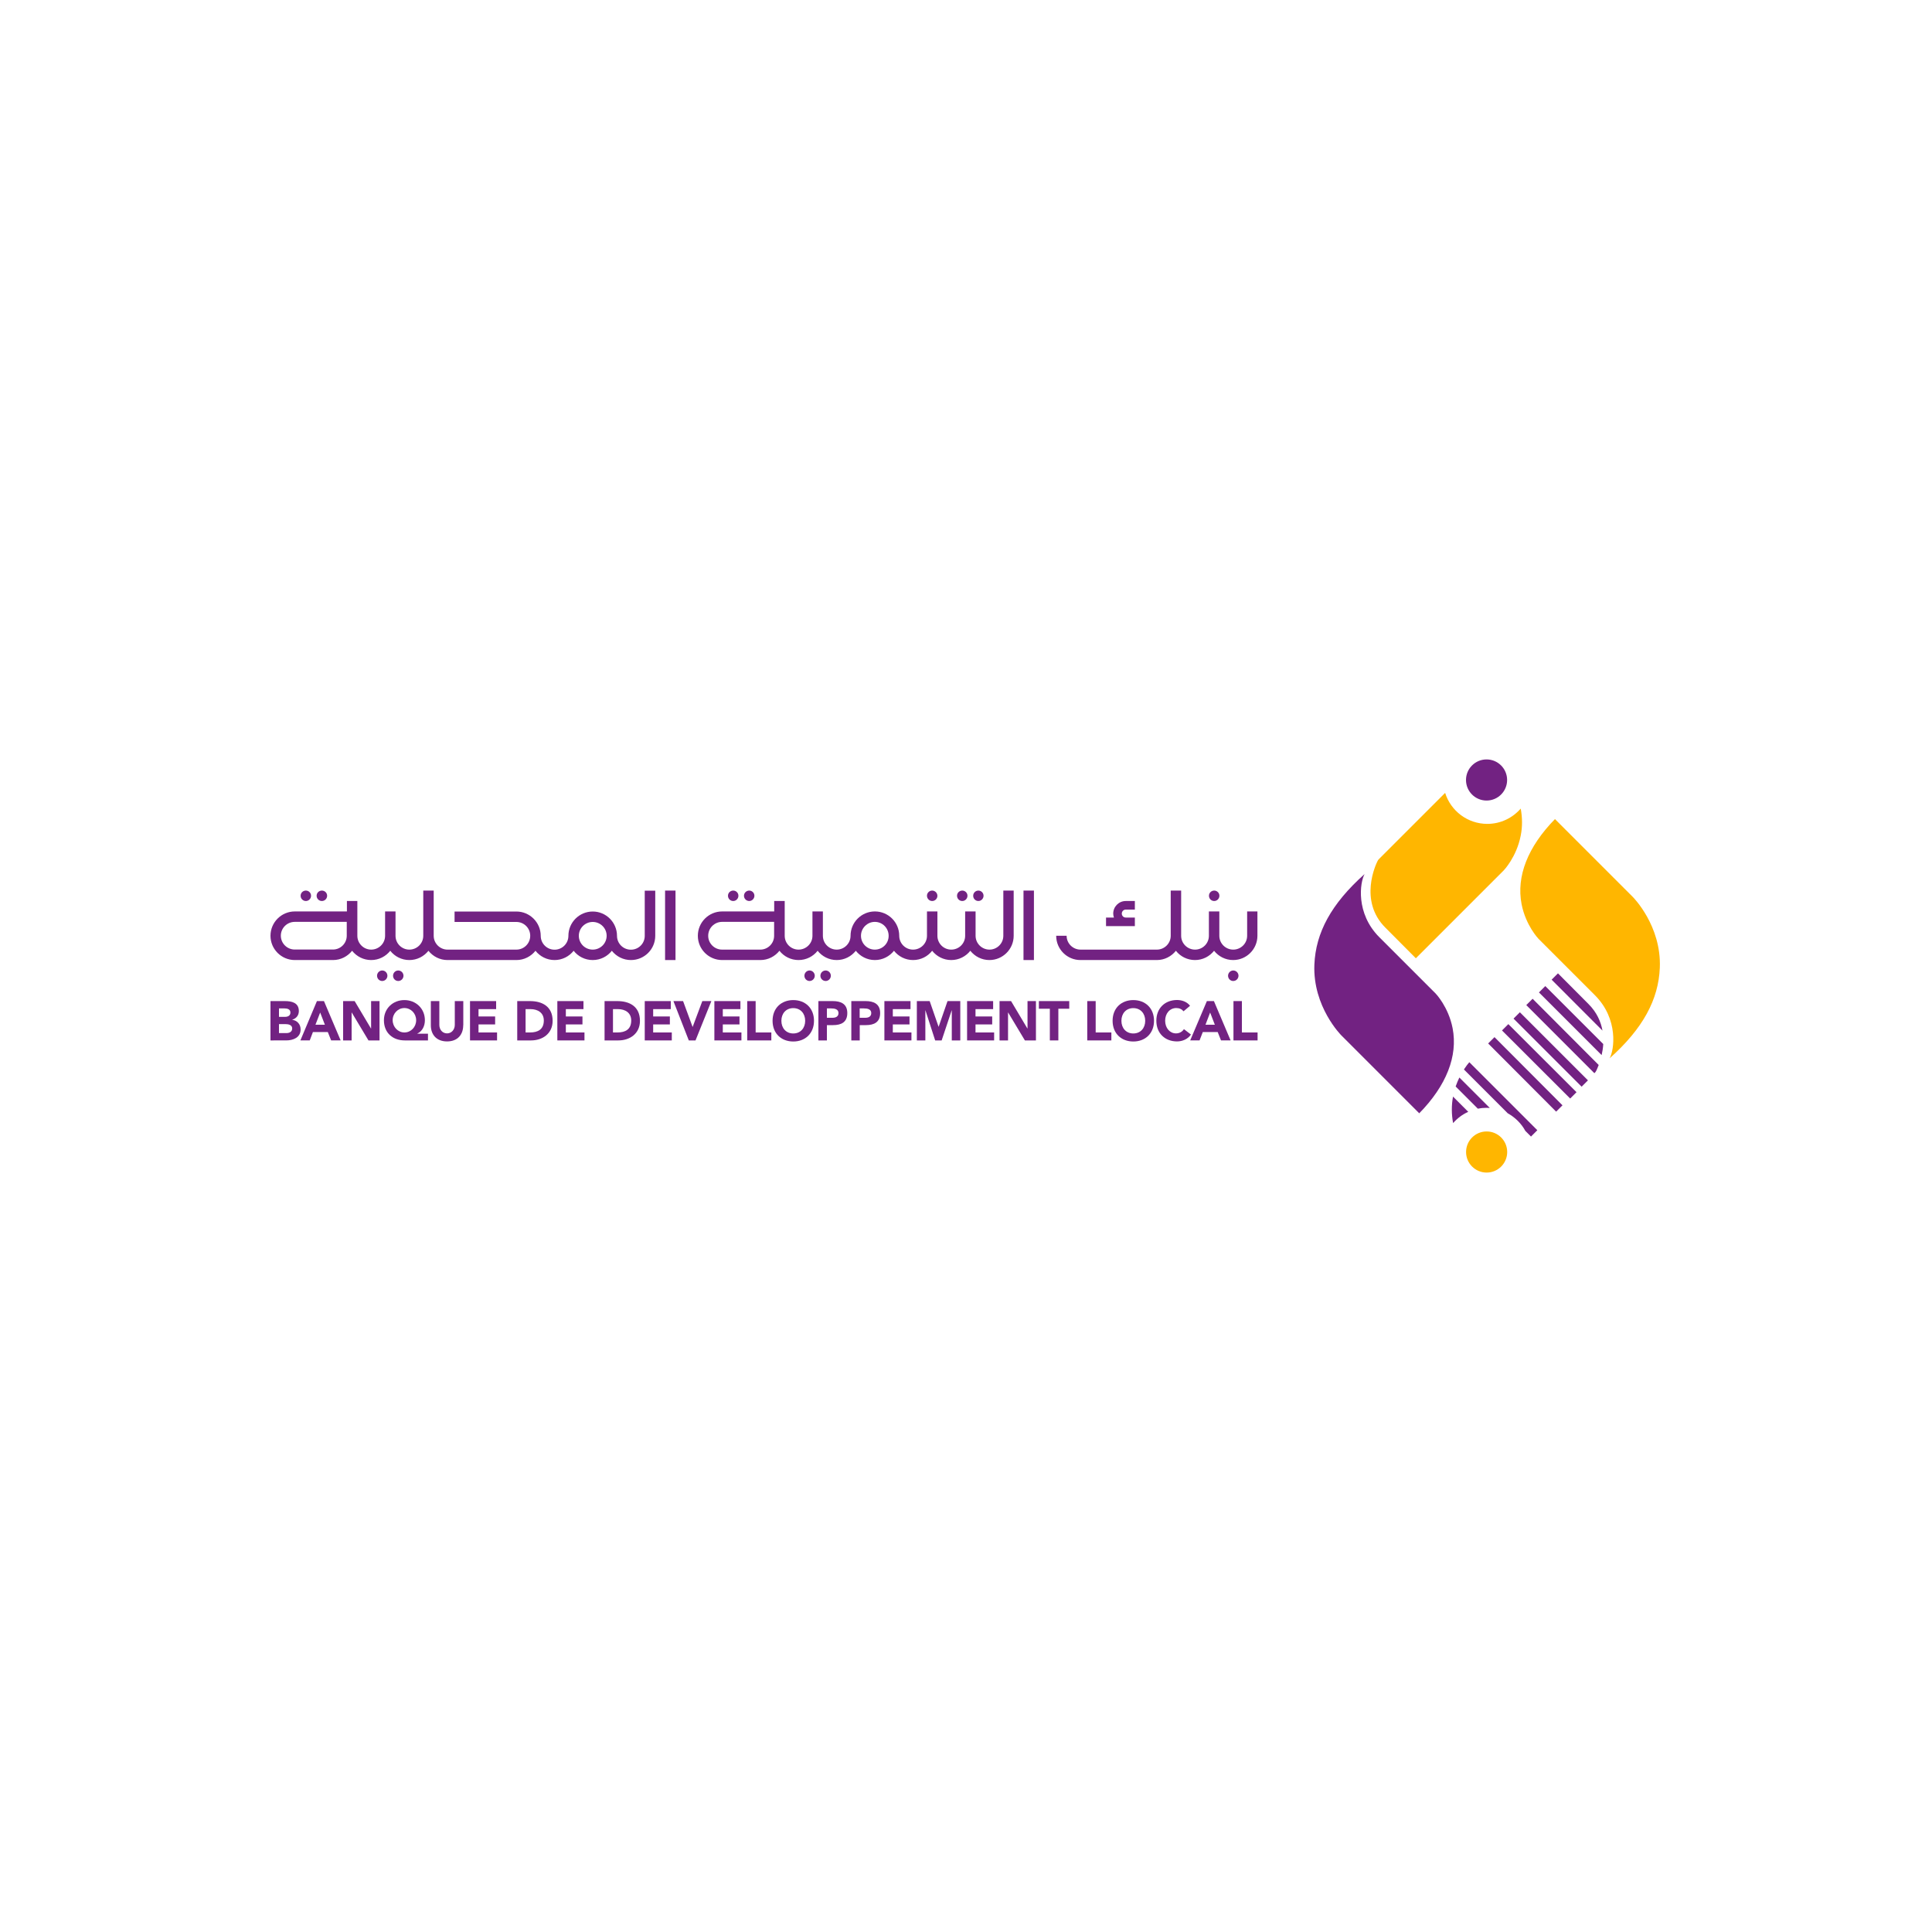 <?xml version="1.0" encoding="utf-8"?>
<!-- Generator: Adobe Illustrator 25.2.0, SVG Export Plug-In . SVG Version: 6.00 Build 0)  -->
<svg version="1.1" id="Layer_1" xmlns="http://www.w3.org/2000/svg" xmlns:xlink="http://www.w3.org/1999/xlink" x="0px" y="0px"
	 viewBox="0 0 250 250" style="enable-background:new 0 0 250 250;" xml:space="preserve">
<style type="text/css">
	.st0{display:none;}
	.st1{display:inline;}
	.st2{clip-path:url(#SVGID_2_);fill:#722282;}
	.st3{clip-path:url(#SVGID_2_);fill:#FFB600;}
</style>
<g class="st0">
	<g class="st1">
		<path d="M39.18,150.23h0.95c1.91,0,2.93-0.73,2.93-3.01c0-1.69-1.1-2.79-2.79-2.79c-0.59,0-0.81,0.07-1.1,0.07V150.23z
			 M36.76,145.76c0-1.39-0.73-1.47-1.39-1.47h-0.29v-0.59c0.59,0,1.83,0.07,2.93,0.07c1.17,0,2.05-0.07,3.08-0.07
			c2.42,0,4.55,0.66,4.55,3.37c0,1.76-1.17,2.79-2.64,3.37l3.3,4.91c0.51,0.81,0.95,1.03,1.83,1.17v0.59
			c-0.66,0-1.25-0.07-1.91-0.07c-0.59,0-1.17,0.07-1.83,0.07c-1.47-1.91-2.71-4.03-3.96-6.23h-1.25V155c0,1.47,0.66,1.54,1.54,1.54
			h0.37v0.59c-1.1,0-2.2-0.07-3.3-0.07c-0.95,0-1.83,0.07-2.79,0.07v-0.59h0.37c0.73,0,1.39-0.29,1.39-1.03V145.76z"/>
		<path d="M52.23,156.54h0.29c0.66,0,1.39-0.07,1.39-1.1v-10.04c0-1.03-0.73-1.1-1.39-1.1h-0.29v-0.59c1.17,0,3.15,0.07,4.77,0.07
			c1.61,0,3.59-0.07,4.91-0.07c-0.07,0.81,0,2.05,0.07,2.93l-0.59,0.22c-0.07-1.25-0.29-2.27-2.35-2.27h-2.64v4.99h2.27
			c1.17,0,1.39-0.66,1.54-1.69h0.51c-0.07,0.73-0.07,1.47-0.07,2.27c0,0.73,0,1.47,0.07,2.2l-0.59,0.15
			c-0.15-1.17-0.15-1.91-1.47-1.91h-2.27v4.47c0,1.25,1.1,1.25,2.35,1.25c2.27,0,3.3-0.15,3.89-2.35l0.51,0.15
			c-0.22,1.03-0.51,2.05-0.66,3.08c-1.25,0-3.45-0.07-5.13-0.07s-4.03,0.07-5.06,0.07v-0.66H52.23z"/>
		<path d="M74.67,146.56c-0.15-1.25-0.95-2.42-2.27-2.42c-1.54,0-2.35,0.88-2.35,2.42c0,3.15,5.72,2.2,5.72,6.82
			c0,2.64-2.2,4.03-4.62,4.03c-1.1,0-2.13-0.37-3.08-0.88c-0.07-0.95-0.22-1.91-0.29-2.93l0.51-0.15c0.22,1.61,1.17,3.08,3.01,3.08
			c1.32,0,2.35-0.81,2.35-2.2c0-3.37-5.65-2.35-5.65-6.97c0-2.49,1.76-3.96,4.25-3.96c0.51,0,2.2,0.22,2.79,0.29
			c0,0.88,0.07,1.83,0.22,2.71L74.67,146.56z"/>
		<path d="M80.82,156.54h0.29c0.66,0,1.39-0.07,1.39-1.1v-10.04c0-1.03-0.73-1.1-1.39-1.1h-0.29v-0.59c1.17,0,3.15,0.07,4.77,0.07
			c1.61,0,3.59-0.07,4.91-0.07c-0.07,0.81,0,2.05,0.07,2.93l-0.59,0.15c-0.07-1.25-0.29-2.27-2.35-2.27h-2.71v4.99h2.27
			c1.17,0,1.39-0.66,1.54-1.69h0.59c-0.07,0.73-0.07,1.47-0.07,2.27c0,0.73,0,1.47,0.07,2.2l-0.59,0.15
			c-0.15-1.17-0.15-1.91-1.47-1.91h-2.35V155c0,1.25,1.1,1.25,2.35,1.25c2.27,0,3.3-0.15,3.89-2.35l0.51,0.15
			c-0.22,1.03-0.51,2.05-0.66,3.08c-1.25,0-3.45-0.07-5.13-0.07s-4.03,0.07-5.06,0.07L80.82,156.54z"/>
		<path d="M100.55,150.23h0.95c1.91,0,2.93-0.73,2.93-3.01c0-1.69-1.1-2.79-2.79-2.79c-0.59,0-0.81,0.07-1.1,0.07V150.23z
			 M98.13,145.76c0-1.39-0.73-1.47-1.39-1.47h-0.37v-0.59c0.59,0,1.83,0.07,2.93,0.07c1.17,0,2.05-0.07,3.08-0.07
			c2.42,0,4.55,0.66,4.55,3.37c0,1.76-1.17,2.79-2.64,3.37l3.3,4.91c0.51,0.81,0.95,1.03,1.83,1.17v0.59
			c-0.66,0-1.25-0.07-1.91-0.07c-0.59,0-1.17,0.07-1.83,0.07c-1.47-1.91-2.71-4.03-3.96-6.23h-1.25V155c0,1.47,0.66,1.54,1.54,1.54
			h0.37v0.59c-1.1,0-2.2-0.07-3.3-0.07c-0.95,0-1.83,0.07-2.79,0.07v-0.59h0.37c0.73,0,1.39-0.29,1.39-1.03v-9.75H98.13z"/>
		<path d="M117.34,144.37h-0.44c-0.73,0-1.03,0.29-1.03,0.51c0,0.07,0.07,0.37,0.15,0.59l3.3,8.51l0,0l3.08-7.99
			c0.22-0.59,0.22-0.95,0.22-1.1c0-0.59-0.59-0.66-1.25-0.66h-0.29v-0.59c0.66,0,1.39,0.07,2.2,0.07c0.59,0,1.17-0.07,1.76-0.07
			v0.59h-0.22c-0.37,0-0.73,0.07-1.03,0.66c-0.15,0.29-2.93,7.33-4.18,10.48c-0.22,0.66-0.59,1.25-0.81,1.91h-0.73l-4.69-11.88
			c-0.37-0.88-0.73-1.1-1.61-1.1h-0.22v-0.59c0.95,0,1.98,0.07,2.93,0.07c0.95,0,2.27-0.07,2.86-0.07L117.34,144.37z"/>
		<path d="M128.7,156.54H129c0.66,0,1.39-0.07,1.39-1.1v-10.04c0-1.03-0.73-1.1-1.39-1.1h-0.29v-0.59c1.17,0,3.15,0.07,4.77,0.07
			s3.59-0.07,4.91-0.07c-0.07,0.81,0,2.05,0.07,2.93l-0.59,0.15c-0.07-1.25-0.29-2.27-2.35-2.27h-2.64v4.99h2.27
			c1.17,0,1.39-0.66,1.54-1.69h0.59c-0.07,0.73-0.07,1.47-0.07,2.27c0,0.73,0,1.47,0.07,2.2l-0.59,0.15
			c-0.15-1.17-0.15-1.91-1.47-1.91h-2.27V155c0,1.25,1.1,1.25,2.35,1.25c2.27,0,3.3-0.15,3.89-2.35l0.51,0.15
			c-0.22,1.03-0.51,2.05-0.66,3.08c-1.25,0-3.45-0.07-5.13-0.07c-1.76,0-4.03,0.07-5.06,0.07v-0.59H128.7z"/>
		<path d="M156.42,154.78c0,1.32,0.22,1.61,1.76,1.61c1.61,0,2.86-1.32,2.86-3.01c0-2.13-1.39-3.08-3.3-3.08h-1.25v4.47H156.42z
			 M156.42,149.64h0.95c1.61,0,2.86-0.66,2.86-2.49c0-2.2-1.32-2.71-2.64-2.71h-1.17V149.64L156.42,149.64z M152.24,156.54h0.29
			c0.66,0,1.39-0.07,1.39-1.1v-10.04c0-1.03-0.73-1.1-1.39-1.1h-0.29v-0.59c0.88,0,1.91,0.07,3.01,0.07c1.1,0,2.2-0.07,3.08-0.07
			c3.23,0,4.4,1.32,4.4,3.01c0,1.98-1.83,2.79-3.52,3.08v0.07c2.05-0.07,4.25,1.1,4.25,3.45c0,2.05-2.05,3.81-4.55,3.81
			c-0.95,0-2.2-0.07-3.37-0.07c-1.17,0-2.57,0.07-3.37,0.07v-0.59H152.24z"/>
		<path d="M172.55,145.9L172.55,145.9l-1.83,5.43h3.59L172.55,145.9z M169.76,154.41c-0.22,0.66-0.44,1.17-0.44,1.47
			c0,0.59,0.81,0.66,1.47,0.66h0.22v0.59c-0.73-0.07-1.54-0.07-2.35-0.07c-0.66,0-1.39,0.07-2.05,0.07v-0.59h0.15
			c0.73,0,1.39-0.44,1.69-1.25l3.08-8.8c0.22-0.73,0.59-1.69,0.73-2.35c0.59-0.22,1.39-0.59,1.76-0.81c0.07,0,0.07-0.07,0.15-0.07
			s0.07,0,0.15,0.07c0.07,0.15,0.15,0.29,0.15,0.51l3.52,10.04c0.22,0.66,0.44,1.39,0.73,1.98c0.22,0.51,0.66,0.73,1.25,0.73h0.15
			v0.59c-0.88-0.07-1.76-0.07-2.64-0.07c-0.95,0-1.91,0.07-2.86,0.07v-0.59h0.22c0.44,0,1.17-0.07,1.17-0.59
			c0-0.22-0.15-0.73-0.37-1.39l-0.73-2.2h-4.33L169.76,154.41z"/>
		<path d="M195.57,153.38L195.57,153.38l0.07-7.19c0-1.54-1.1-1.83-1.69-1.83h-0.44v-0.59c0.88,0,1.76,0.07,2.71,0.07
			c0.81,0,1.54-0.07,2.35-0.07v0.59h-0.29c-0.81,0-1.69,0.15-1.69,2.42v8.73c0,0.66,0,1.32,0.15,1.91h-0.73l-9.9-11v7.92
			c0,1.69,0.29,2.27,1.83,2.27h0.29v0.59c-0.81,0-1.61-0.07-2.49-0.07s-1.76,0.07-2.64,0.07v-0.59h0.29c1.32,0,1.76-0.88,1.76-2.42
			v-8.07c0-1.1-0.88-1.76-1.76-1.76h-0.22v-0.59c0.73,0,1.47,0.07,2.2,0.07c0.59,0,1.1-0.07,1.69-0.07L195.57,153.38z"/>
		<path d="M209.65,143.78c0.81,0,1.61,0.07,2.42,0.07c0.88,0,1.69-0.07,2.57-0.07v0.59h-0.22c-1.25,0-2.27,0.88-3.08,1.69l-3.01,3.3
			l4.91,6.16c0.44,0.59,1.03,1.03,1.76,1.03v0.59c-0.66,0-1.32,0-1.98,0c-0.59,0-1.17,0-1.83,0c-0.15-0.37-0.73-1.1-1.03-1.47
			l-4.11-5.21l4.03-4.47c0.22-0.22,0.88-0.88,0.88-1.32c0-0.37-0.81-0.37-1.1-0.37h-0.22V143.78L209.65,143.78z M201.88,156.54h0.29
			c0.66,0,1.39-0.07,1.39-1.1v-10.04c0-1.03-0.73-1.1-1.39-1.1h-0.29v-0.59c0.73,0,1.91,0.07,2.86,0.07c1.03,0,2.27-0.07,3.08-0.07
			v0.59h-0.22c-0.59,0-1.54,0-1.54,1.1v10.04c0,1.1,1.03,1.1,1.54,1.1h0.22v0.59c-0.81,0-1.98-0.07-3.08-0.07
			c-0.95,0-2.13,0.07-2.86,0.07V156.54z"/>
	</g>
	<g class="st1">
		<path d="M64.62,176.8c2.89,0,3.4-2.55,3.4-4.71s-1.19-4.76-3.63-4.76c-2.61,0-3.35,2.32-3.35,4.31
			C61.05,174.25,62.24,176.8,64.62,176.8 M64.45,166.65c3.18,0,5.67,1.98,5.67,5.1c0,3.4-2.44,5.67-5.61,5.67
			c-3.12,0-5.56-2.15-5.56-5.33C58.95,169.03,61.33,166.65,64.45,166.65"/>
		<path d="M76.36,171.41h2.1c0.74,0,0.96-0.45,0.96-1.19h0.45c-0.06,0.51-0.06,1.08-0.06,1.59c0,0.62,0,1.19,0.06,1.81h-0.45
			c0-0.85-0.23-1.47-1.19-1.47h-1.81v3.8c0,0.85,0.68,0.85,1.42,0.85H78v0.45c-0.68,0-1.7-0.06-2.55-0.06
			c-0.79,0-1.7,0.06-2.27,0.06v-0.45h0.23c0.51,0,1.08-0.06,1.08-0.85v-7.83c0-0.79-0.57-0.85-1.08-0.85h-0.23v-0.45
			c0.91,0,2.44,0.06,3.69,0.06s2.78-0.06,3.8-0.06c-0.06,0.62,0,1.59,0.06,2.27l-0.45,0.11c-0.11-1.02-0.34-1.76-1.47-1.76h-2.38
			v3.97H76.36z"/>
		<path d="M94.56,168.52L94.56,168.52l-1.42,4.2h2.78L94.56,168.52z M92.41,175.1c-0.17,0.51-0.34,0.91-0.34,1.13
			c0,0.45,0.62,0.51,1.13,0.51h0.17v0.45c-0.57-0.06-1.19-0.06-1.81-0.06c-0.51,0-1.08,0.06-1.59,0.06v-0.45h0.11
			c0.57,0,1.08-0.34,1.3-0.96l2.38-6.8c0.17-0.57,0.45-1.3,0.57-1.81c0.45-0.17,1.08-0.45,1.36-0.62c0.06,0,0.06-0.06,0.11-0.06
			s0.06,0,0.11,0.06c0.06,0.11,0.11,0.23,0.11,0.4l2.72,7.77c0.17,0.51,0.34,1.08,0.57,1.53c0.17,0.4,0.51,0.57,0.96,0.57h0.11v0.45
			c-0.68-0.06-1.36-0.06-2.04-0.06c-0.74,0-1.47,0.06-2.21,0.06v-0.45h0.17c0.34,0,0.91-0.06,0.91-0.45c0-0.17-0.11-0.57-0.28-1.08
			l-0.57-1.7h-3.35L92.41,175.1z"/>
		<path d="M103.29,168.41c0-1.08-0.57-1.08-1.13-1.08h-0.17v-0.45c0.62,0,1.42,0.06,2.38,0.06c0.91,0,1.64-0.06,2.21-0.06v0.45
			h-0.23c-0.57,0-1.19,0-1.19,1.08v5.1c0,1.87,0.68,3.18,2.84,3.18c1.98,0,2.84-1.25,2.84-3.23v-5.05c0-1.08-0.57-1.08-1.08-1.08
			h-0.28v-0.45c0.57,0,1.19,0.06,1.81,0.06c0.57,0,1.13-0.06,1.7-0.06v0.45h-0.28c-0.4,0-0.96,0-0.96,1.08v4.71
			c0,3.35-1.76,4.31-3.97,4.31c-2.84,0-4.42-1.02-4.42-3.69v-5.33H103.29z"/>
		<path d="M120.93,169.03c-0.11-0.96-0.74-1.87-1.76-1.87c-1.19,0-1.81,0.68-1.81,1.87c0,2.44,4.42,1.7,4.42,5.27
			c0,2.04-1.7,3.12-3.57,3.12c-0.85,0-1.64-0.28-2.38-0.68c-0.06-0.74-0.17-1.47-0.23-2.27l0.4-0.11c0.17,1.25,0.91,2.38,2.32,2.38
			c1.02,0,1.81-0.62,1.81-1.7c0-2.61-4.37-1.81-4.37-5.39c0-1.93,1.36-3.06,3.29-3.06c0.4,0,1.7,0.17,2.15,0.23
			c0,0.68,0.06,1.42,0.17,2.1L120.93,169.03z"/>
		<path d="M126.66,167.61c-1.13,0-1.13,0.28-1.36,1.36h-0.45c0.06-0.4,0.11-0.85,0.17-1.25c0.06-0.4,0.11-0.85,0.11-1.25h0.34
			c0.11,0.45,0.51,0.45,0.91,0.45h7.66c0.4,0,0.79,0,0.79-0.45l0.34,0.06c-0.06,0.4-0.11,0.79-0.17,1.19
			c-0.06,0.4-0.06,0.79-0.06,1.19l-0.45,0.17c0-0.57-0.11-1.42-1.08-1.42h-2.44v7.83c0,1.13,0.51,1.25,1.25,1.25h0.28v0.45
			c-0.57,0-1.59-0.06-2.44-0.06c-0.91,0-1.93,0.06-2.5,0.06v-0.45h0.28c0.79,0,1.25-0.06,1.25-1.25v-7.94h-2.44V167.61z"/>
		<path d="M141.12,171.87h0.74c1.47,0,2.27-0.57,2.27-2.32c0-1.3-0.85-2.15-2.15-2.15c-0.45,0-0.62,0.06-0.85,0.06V171.87z
			 M139.19,168.41c0-1.08-0.57-1.13-1.08-1.13h-0.28v-0.45c0.45,0,1.42,0.06,2.32,0.06s1.59-0.06,2.38-0.06
			c1.87,0,3.52,0.51,3.52,2.61c0,1.36-0.91,2.15-2.04,2.61l2.55,3.8c0.4,0.62,0.74,0.79,1.42,0.91v0.45c-0.51,0-0.96-0.06-1.47-0.06
			c-0.45,0-0.91,0.06-1.42,0.06c-1.13-1.47-2.1-3.12-3.06-4.82h-0.96v3.18c0,1.13,0.51,1.19,1.19,1.19h0.28v0.45
			c-0.85,0-1.7-0.06-2.55-0.06c-0.74,0-1.42,0.06-2.15,0.06v-0.45h0.28c0.57,0,1.08-0.23,1.08-0.79L139.19,168.41L139.19,168.41z"/>
		<path d="M154.78,168.52L154.78,168.52l-1.42,4.2h2.78L154.78,168.52z M152.63,175.1c-0.17,0.51-0.34,0.91-0.34,1.13
			c0,0.45,0.62,0.51,1.13,0.51h0.17v0.45c-0.57-0.06-1.19-0.06-1.81-0.06c-0.51,0-1.08,0.06-1.59,0.06v-0.45h0.11
			c0.57,0,1.08-0.34,1.3-0.96l2.38-6.8c0.17-0.57,0.45-1.3,0.57-1.81c0.45-0.17,1.08-0.45,1.36-0.62c0.06,0,0.06-0.06,0.11-0.06
			c0.06,0,0.06,0,0.11,0.06c0.06,0.11,0.11,0.23,0.11,0.4l2.72,7.77c0.17,0.51,0.34,1.08,0.57,1.53c0.17,0.4,0.51,0.57,0.96,0.57
			h0.11v0.45c-0.68-0.06-1.36-0.06-2.04-0.06c-0.74,0-1.47,0.06-2.21,0.06v-0.45h0.17c0.34,0,0.91-0.06,0.91-0.45
			c0-0.17-0.11-0.57-0.28-1.08l-0.57-1.7h-3.35L152.63,175.1z"/>
		<path d="M166.07,175.72c0,0.57,0.4,0.79,0.91,0.85c0.62,0.06,1.25,0.06,1.93-0.06c0.62-0.06,1.13-0.45,1.42-0.79
			c0.23-0.34,0.4-0.74,0.45-1.08h0.45c-0.17,0.85-0.4,1.7-0.57,2.5c-1.3,0-2.61-0.06-3.91-0.06c-1.3,0-2.61,0.06-3.91,0.06v-0.45
			h0.23c0.51,0,1.13-0.06,1.13-0.96v-7.6c0-0.79-0.57-0.85-1.13-0.85h-0.23v-0.45c0.79,0,1.53,0.06,2.32,0.06
			c0.74,0,1.47-0.06,2.27-0.06v0.45h-0.4c-0.57,0-1.02,0-1.02,0.79v7.66H166.07z"/>
		<path d="M174.4,176.74h0.23c0.51,0,1.08-0.06,1.08-0.85v-7.77c0-0.79-0.57-0.85-1.08-0.85h-0.23v-0.45c0.57,0,1.47,0.06,2.21,0.06
			c0.74,0,1.64-0.06,2.32-0.06v0.45h-0.23c-0.51,0-1.08,0.06-1.08,0.85v7.77c0,0.79,0.57,0.85,1.08,0.85h0.23v0.45
			c-0.74,0-1.59-0.06-2.32-0.06s-1.59,0.06-2.15,0.06v-0.45H174.4z"/>
		<path d="M186.6,168.52L186.6,168.52l-1.42,4.2h2.78L186.6,168.52z M184.44,175.1c-0.17,0.51-0.34,0.91-0.34,1.13
			c0,0.45,0.62,0.51,1.13,0.51h0.17v0.45c-0.57-0.06-1.19-0.06-1.81-0.06c-0.51,0-1.08,0.06-1.59,0.06v-0.45h0.11
			c0.57,0,1.08-0.34,1.3-0.96l2.38-6.8c0.17-0.57,0.45-1.3,0.57-1.81c0.45-0.17,1.08-0.45,1.36-0.62c0.06,0,0.06-0.06,0.11-0.06
			s0.06,0,0.11,0.06c0.06,0.11,0.11,0.23,0.11,0.4l2.72,7.77c0.17,0.51,0.34,1.08,0.57,1.53c0.17,0.4,0.51,0.57,0.96,0.57h0.11v0.45
			c-0.68-0.06-1.36-0.06-2.04-0.06c-0.74,0-1.47,0.06-2.21,0.06v-0.45h0.17c0.34,0,0.91-0.06,0.91-0.45c0-0.17-0.11-0.57-0.28-1.08
			l-0.57-1.7h-3.35L184.44,175.1z"/>
	</g>
	<path class="st1" d="M144.41,72.58c-35.14,16.03-10.74,47.57,10.05,12.12l-10.43,40.2c-2.3-30.38-34.99-29.61-37.36-0.38
		L95.77,87.84c25.78,30.15,41.81,2.15,10.51-15.27H144.41z"/>
</g>
<g>
	<defs>
		<rect id="SVGID_1_" x="35" y="98.27" width="180" height="53.47"/>
	</defs>
	<clipPath id="SVGID_2_">
		<use xlink:href="#SVGID_1_"  style="overflow:visible;"/>
	</clipPath>
	<path class="st2" d="M190.13,137.45c-0.14,0.15-0.4,0.48-0.7,0.94l5.67,5.67c0.96,0.53,1.76,1.32,2.28,2.28l0.73,0.73l0.82-0.82
		L190.13,137.45z"/>
	
		<rect x="196.82" y="132.75" transform="matrix(0.708 -0.706 0.706 0.708 -40.504 179.992)" class="st2" width="1.16" height="12.46"/>
	<path class="st2" d="M188.84,139.43c-0.17,0.35-0.33,0.74-0.48,1.16l2.87,2.87c0.36-0.07,0.74-0.11,1.13-0.11
		c0.14,0,0.28,0.01,0.42,0.02L188.84,139.43z"/>
	<path class="st2" d="M198.32,129.24l-0.82,0.82l8.81,8.81l0.11-0.11c0.02-0.02,0.05-0.06,0.08-0.11h0c0,0,0.05-0.1,0.08-0.15
		c0.03-0.07,0.15-0.31,0.29-0.69L198.32,129.24z"/>
	
		<rect x="200.1" y="129.47" transform="matrix(0.707 -0.707 0.707 0.707 -37.155 181.743)" class="st2" width="1.16" height="12.46"/>
	<path class="st2" d="M207.36,133.36c-0.21-1.16-0.73-2.36-1.81-3.44c-0.02-0.02-3.95-3.97-3.95-3.97l-0.82,0.82L207.36,133.36z"/>
	<path class="st2" d="M188.02,141.9c-0.21,1.13-0.2,2.28,0.01,3.43c0.54-0.62,1.2-1.12,1.96-1.46L188.02,141.9z"/>
	<path class="st2" d="M199.96,127.6l-0.82,0.82l8.11,8.11c0.1-0.43,0.18-0.92,0.21-1.43L199.96,127.6z"/>
	
		<rect x="198.46" y="131.11" transform="matrix(0.707 -0.708 0.708 0.707 -38.779 181.155)" class="st2" width="1.16" height="12.46"/>
	<path class="st2" d="M195.02,100.93c0,1.47-1.19,2.66-2.66,2.66c-1.47,0-2.66-1.19-2.66-2.66c0-1.47,1.19-2.66,2.66-2.66
		C193.83,98.27,195.02,99.46,195.02,100.93"/>
	<path class="st3" d="M214.78,125.23c0.22-5.45-3.46-9.13-3.5-9.17l-10.07-10.07c-3.52,3.6-5.01,7.4-4.32,11
		c0.54,2.77,2.18,4.48,2.2,4.5l7.29,7.29c3.08,3.08,2.51,7.11,1.9,8.17C212.62,133.08,214.61,129.33,214.78,125.23"/>
	<path class="st2" d="M170.08,124.82c-0.22,5.45,3.46,9.13,3.5,9.17l10.07,10.07c3.52-3.6,5.01-7.4,4.32-11
		c-0.54-2.77-2.18-4.48-2.2-4.5l-7.29-7.29c-3.08-3.08-2.51-7.11-1.9-8.17C172.24,116.97,170.25,120.71,170.08,124.82"/>
	<path class="st3" d="M196.78,104.63c-1.05,1.21-2.6,1.98-4.32,1.98c-2.56,0-4.73-1.68-5.46-4.01l-8.61,8.61
		c-0.02,0.02-0.05,0.06-0.08,0.11c0,0-0.05,0.1-0.08,0.15c-0.16,0.32-2.45,5.08,1.03,8.56c0.02,0.02,3.95,3.97,3.95,3.97
		l11.37-11.37c0.02-0.02,1.66-1.73,2.2-4.5C197.01,106.98,197,105.81,196.78,104.63"/>
	<path class="st3" d="M195.03,149.07c0,1.47-1.19,2.66-2.66,2.66c-1.47,0-2.66-1.19-2.66-2.66c0-1.47,1.19-2.66,2.66-2.66
		C193.84,146.41,195.03,147.6,195.03,149.07"/>
	<rect x="132.44" y="115.24" class="st2" width="1.35" height="8.99"/>
	<path class="st2" d="M125.19,115.91c0,0.37-0.3,0.68-0.67,0.68c-0.38,0-0.68-0.3-0.68-0.68c0-0.37,0.3-0.67,0.68-0.67
		C124.89,115.24,125.19,115.54,125.19,115.91"/>
	<path class="st2" d="M107.51,126.26c0,0.37-0.3,0.68-0.67,0.68c-0.37,0-0.68-0.3-0.68-0.68c0-0.37,0.3-0.68,0.68-0.68
		C107.21,125.58,107.51,125.89,107.51,126.26"/>
	<path class="st2" d="M105.43,126.26c0,0.37-0.3,0.68-0.67,0.68c-0.37,0-0.67-0.3-0.67-0.68c0-0.37,0.3-0.68,0.67-0.68
		C105.13,125.58,105.43,125.89,105.43,126.26"/>
	<path class="st2" d="M97.62,115.91c0,0.37-0.3,0.68-0.67,0.68c-0.37,0-0.68-0.3-0.68-0.68c0-0.37,0.31-0.67,0.68-0.67
		C97.32,115.24,97.62,115.54,97.62,115.91"/>
	<path class="st2" d="M95.55,115.91c0,0.37-0.3,0.68-0.67,0.68c-0.38,0-0.68-0.3-0.68-0.68c0-0.37,0.3-0.67,0.68-0.67
		C95.25,115.24,95.55,115.54,95.55,115.91"/>
	<path class="st2" d="M127.27,115.91c0,0.37-0.3,0.68-0.67,0.68c-0.37,0-0.67-0.3-0.67-0.68c0-0.37,0.3-0.67,0.67-0.67
		C126.97,115.24,127.27,115.54,127.27,115.91"/>
	<path class="st2" d="M120.62,115.24c-0.37,0-0.67,0.3-0.67,0.67c0,0.37,0.3,0.68,0.67,0.68c0.38,0,0.68-0.3,0.68-0.68
		C121.29,115.54,120.99,115.24,120.62,115.24"/>
	<path class="st2" d="M129.83,115.24v5.85c0,0.99-0.81,1.79-1.79,1.79c-0.99,0-1.8-0.8-1.8-1.79v-3.15h-1.35v3.15
		c0,0.99-0.8,1.79-1.8,1.79c-0.99,0-1.79-0.8-1.79-1.79v-3.15h-1.35v3.15c0,0.99-0.81,1.79-1.8,1.79c-0.99,0-1.79-0.8-1.79-1.79
		c0-1.74-1.41-3.15-3.15-3.15c-1.74,0-3.15,1.41-3.15,3.15v0c0,0.99-0.81,1.79-1.79,1.79c-0.99,0-1.79-0.8-1.79-1.79v-3.15h-1.35
		v3.15c0,0.99-0.81,1.79-1.8,1.79c-0.99,0-1.79-0.8-1.79-1.79v-4.5h-1.36v1.35h-6.73c-1.74,0-3.15,1.41-3.15,3.15
		c0,1.74,1.41,3.14,3.15,3.14l4.94,0c1,0,1.89-0.47,2.47-1.2c0.57,0.73,1.47,1.2,2.47,1.2s1.9-0.47,2.47-1.2
		c0.58,0.73,1.47,1.2,2.47,1.2c1,0,1.89-0.47,2.47-1.2c0.58,0.73,1.47,1.2,2.47,1.2c1,0,1.89-0.47,2.47-1.2
		c0.58,0.73,1.47,1.2,2.47,1.2c1.01,0,1.9-0.47,2.47-1.2c0.58,0.73,1.47,1.2,2.47,1.2c1,0,1.89-0.47,2.47-1.2
		c0.58,0.73,1.47,1.2,2.47,1.2c1.73,0,3.14-1.41,3.14-3.14v-5.85H129.83z M113.2,122.88c-0.99,0-1.79-0.8-1.79-1.79v0
		c0-0.99,0.81-1.8,1.79-1.8c0.99,0,1.79,0.8,1.79,1.8C115,122.08,114.2,122.88,113.2,122.88 M100.17,121.09
		c0,0.99-0.8,1.79-1.79,1.79h-4.94c-0.99,0-1.8-0.8-1.8-1.79c0-0.99,0.8-1.8,1.8-1.8h6.73V121.09z"/>
	<path class="st2" d="M145.67,116.59c-0.89,0-1.62,0.73-1.62,1.63c0,0.18,0.04,0.35,0.09,0.51h-1.02v1.11h3.73v-1.11h-1.18
		c-0.29,0-0.51-0.23-0.51-0.51c0-0.29,0.23-0.52,0.51-0.52h1.18v-1.11H145.67z"/>
	<path class="st2" d="M160.26,126.26c0,0.37-0.3,0.68-0.68,0.68c-0.37,0-0.67-0.3-0.67-0.68c0-0.37,0.31-0.68,0.67-0.68
		C159.96,125.58,160.26,125.89,160.26,126.26"/>
	<path class="st2" d="M157.79,115.91c0,0.37-0.3,0.68-0.67,0.68c-0.38,0-0.68-0.3-0.68-0.68c0-0.37,0.3-0.67,0.68-0.67
		C157.49,115.24,157.79,115.54,157.79,115.91"/>
	<path class="st2" d="M161.38,117.94v3.15c0,0.99-0.81,1.79-1.8,1.79c-0.99,0-1.8-0.8-1.8-1.79v-3.15h-1.35v3.15
		c0,0.99-0.8,1.79-1.79,1.79c-0.99,0-1.8-0.8-1.8-1.79v-5.85h-1.35v5.85c0,0.99-0.81,1.79-1.79,1.79h-9.88c-0.99,0-1.8-0.8-1.8-1.79
		h-1.35c0,1.74,1.41,3.14,3.14,3.14h9.88c1,0,1.89-0.47,2.47-1.2c0.57,0.73,1.47,1.2,2.47,1.2c1,0,1.89-0.47,2.47-1.2
		c0.58,0.73,1.47,1.2,2.47,1.2c1.73,0,3.14-1.41,3.14-3.14v-3.15H161.38z"/>
	<path class="st2" d="M52.21,126.26c0,0.37-0.3,0.68-0.68,0.68c-0.37,0-0.67-0.3-0.67-0.68c0-0.37,0.3-0.68,0.67-0.68
		C51.91,125.58,52.21,125.89,52.21,126.26"/>
	<path class="st2" d="M50.13,126.26c0,0.37-0.3,0.68-0.67,0.68c-0.37,0-0.67-0.3-0.67-0.68c0-0.37,0.3-0.68,0.67-0.68
		C49.83,125.58,50.13,125.89,50.13,126.26"/>
	<path class="st2" d="M42.33,115.91c0,0.37-0.3,0.68-0.68,0.68c-0.37,0-0.68-0.3-0.68-0.68c0-0.37,0.3-0.67,0.68-0.67
		C42.03,115.24,42.33,115.54,42.33,115.91"/>
	<path class="st2" d="M40.25,115.91c0,0.37-0.3,0.68-0.67,0.68c-0.37,0-0.68-0.3-0.68-0.68c0-0.37,0.3-0.67,0.68-0.67
		C39.95,115.24,40.25,115.54,40.25,115.91"/>
	<rect x="86.06" y="115.24" class="st2" width="1.35" height="8.99"/>
	<path class="st2" d="M78.5,121.09c0-0.99-0.81-1.79-1.8-1.79c-0.99,0-1.8,0.8-1.8,1.79c0,0.99,0.8,1.79,1.8,1.79
		C77.69,122.88,78.5,122.08,78.5,121.09 M44.88,119.29h-6.74c-0.99,0-1.8,0.8-1.8,1.79c0,0.99,0.81,1.79,1.8,1.79h4.94
		c0.99,0,1.79-0.8,1.79-1.79V119.29z M84.79,115.24v5.85c0,1.74-1.41,3.14-3.15,3.14c-1,0-1.89-0.47-2.47-1.2
		c-0.57,0.73-1.47,1.2-2.47,1.2c-1.01,0-1.9-0.47-2.47-1.2c-0.58,0.73-1.47,1.2-2.47,1.2c-1,0-1.89-0.47-2.47-1.2
		c-0.58,0.73-1.47,1.2-2.47,1.2h-8.91c-1,0-1.89-0.47-2.47-1.2c-0.58,0.73-1.47,1.2-2.47,1.2c-1,0-1.9-0.47-2.47-1.2
		c-0.58,0.73-1.47,1.2-2.47,1.2c-1,0-1.89-0.47-2.47-1.2c-0.58,0.73-1.47,1.2-2.47,1.2h-4.94c-1.74,0-3.15-1.41-3.15-3.14
		c0-1.74,1.41-3.15,3.15-3.15h6.74v-1.35h1.35v4.5c0,0.99,0.81,1.79,1.79,1.79c0.99,0,1.8-0.8,1.8-1.79v-3.15h1.35v3.15
		c0,0.99,0.8,1.79,1.79,1.79c0.99,0,1.8-0.8,1.8-1.79v-5.85h1.35v5.85c0,0.99,0.81,1.79,1.79,1.79h8.91c0.99,0,1.79-0.8,1.79-1.79
		c0-0.99-0.8-1.79-1.79-1.79h-8v-1.35h8c1.73,0,3.15,1.41,3.15,3.15h0c0,0.99,0.8,1.79,1.79,1.79c0.99,0,1.79-0.8,1.79-1.79
		c0-1.74,1.41-3.15,3.15-3.15c1.73,0,3.14,1.41,3.14,3.15c0,0.99,0.8,1.79,1.8,1.79c0.99,0,1.79-0.8,1.79-1.79v-5.85H84.79z"/>
	<path class="st2" d="M36.1,133.68h0.98c0.34,0,0.73-0.15,0.73-0.6c0-0.48-0.53-0.56-0.88-0.56H36.1V133.68z M36.1,131.58h0.79
		c0.34,0,0.69-0.14,0.69-0.56c0-0.42-0.39-0.53-0.74-0.53H36.1V131.58z M35,129.54h1.85c0.87,0,1.82,0.19,1.82,1.29
		c0,0.57-0.34,0.96-0.86,1.12v0.01c0.65,0.09,1.09,0.58,1.09,1.25c0,1.06-0.98,1.42-1.87,1.42H35V129.54z"/>
	<path class="st2" d="M41.43,131.02l-0.61,1.58h1.22L41.43,131.02z M41.01,129.54h0.91l2.16,5.09h-1.23l-0.43-1.08h-1.93l-0.41,1.08
		h-1.21L41.01,129.54z"/>
	<polygon class="st2" points="44.4,129.54 45.89,129.54 48,133.08 48.02,133.08 48.02,129.54 49.11,129.54 49.11,134.63 
		47.68,134.63 45.51,131.01 45.5,131.01 45.5,134.63 44.4,134.63 	"/>
	<path class="st2" d="M52.33,133.6c0.84,0,1.52-0.7,1.52-1.58c0-0.88-0.68-1.58-1.52-1.58c-0.84,0-1.52,0.7-1.52,1.58
		C50.82,132.9,51.5,133.6,52.33,133.6 M55.39,134.63h-3.01c-1.55,0-2.7-0.97-2.7-2.61c0-1.54,1.18-2.61,2.65-2.61
		c1.47,0,2.65,1.08,2.65,2.61c0,0.72-0.31,1.42-0.99,1.73v0.01h1.39V134.63z"/>
	<path class="st2" d="M59.94,132.67c0,1.2-0.72,2.09-2.09,2.09c-1.38,0-2.1-0.89-2.1-2.09v-3.13h1.1v3.08c0,0.63,0.42,1.1,1,1.1
		c0.57,0,1-0.48,1-1.1v-3.08h1.1V132.67z"/>
	<polygon class="st2" points="60.82,129.54 64.2,129.54 64.2,130.58 61.92,130.58 61.92,131.53 64.07,131.53 64.07,132.56 
		61.92,132.56 61.92,133.6 64.32,133.6 64.32,134.63 60.82,134.63 	"/>
	<path class="st2" d="M68.02,133.6h0.57c1.02,0,1.78-0.4,1.78-1.55c0-1-0.78-1.47-1.71-1.47h-0.65V133.6z M66.93,129.54h1.64
		c1.6,0,2.94,0.7,2.94,2.56c0,1.65-1.31,2.53-2.79,2.53h-1.79V129.54z"/>
	<polygon class="st2" points="72.12,129.54 75.5,129.54 75.5,130.58 73.22,130.58 73.22,131.53 75.37,131.53 75.37,132.56 
		73.22,132.56 73.22,133.6 75.63,133.6 75.63,134.63 72.12,134.63 	"/>
	<path class="st2" d="M79.33,133.6h0.57c1.02,0,1.78-0.4,1.78-1.55c0-1-0.78-1.47-1.71-1.47h-0.65V133.6z M78.23,129.54h1.64
		c1.6,0,2.94,0.7,2.94,2.56c0,1.65-1.31,2.53-2.79,2.53h-1.79V129.54z"/>
	<polygon class="st2" points="83.43,129.54 86.8,129.54 86.8,130.58 84.52,130.58 84.52,131.53 86.68,131.53 86.68,132.56 
		84.52,132.56 84.52,133.6 86.93,133.6 86.93,134.63 83.43,134.63 	"/>
	<polygon class="st2" points="87.14,129.54 88.39,129.54 89.62,132.88 89.63,132.88 90.88,129.54 92.05,129.54 90,134.63 
		89.13,134.63 	"/>
	<polygon class="st2" points="92.44,129.54 95.81,129.54 95.81,130.58 93.53,130.58 93.53,131.53 95.69,131.53 95.69,132.56 
		93.53,132.56 93.53,133.6 95.94,133.6 95.94,134.63 92.44,134.63 	"/>
	<polygon class="st2" points="96.69,129.54 97.78,129.54 97.78,133.6 99.81,133.6 99.81,134.63 96.69,134.63 	"/>
	<path class="st2" d="M102.65,133.73c0.93,0,1.54-0.69,1.54-1.64c0-0.95-0.61-1.64-1.54-1.64c-0.93,0-1.54,0.69-1.54,1.64
		C101.11,133.04,101.72,133.73,102.65,133.73 M102.65,129.41c1.55,0,2.68,1.04,2.68,2.68c0,1.63-1.13,2.68-2.68,2.68
		c-1.55,0-2.68-1.04-2.68-2.68C99.97,130.45,101.1,129.41,102.65,129.41"/>
	<path class="st2" d="M107,131.7h0.73c0.39,0,0.77-0.14,0.77-0.61c0-0.52-0.52-0.6-0.94-0.6H107V131.7z M105.9,129.54h1.85
		c1.03,0,1.89,0.34,1.89,1.55c0,1.19-0.79,1.56-1.84,1.56H107v1.98h-1.1V129.54z"/>
	<path class="st2" d="M111.24,131.7h0.73c0.39,0,0.77-0.14,0.77-0.61c0-0.52-0.52-0.6-0.94-0.6h-0.56V131.7z M110.15,129.54H112
		c1.03,0,1.89,0.34,1.89,1.55c0,1.19-0.79,1.56-1.84,1.56h-0.8v1.98h-1.09V129.54z"/>
	<polygon class="st2" points="114.44,129.54 117.82,129.54 117.82,130.58 115.53,130.58 115.53,131.53 117.69,131.53 117.69,132.56 
		115.53,132.56 115.53,133.6 117.94,133.6 117.94,134.63 114.44,134.63 	"/>
	<polygon class="st2" points="118.64,129.54 120.3,129.54 121.45,132.86 121.46,132.86 122.61,129.54 124.26,129.54 124.26,134.63 
		123.16,134.63 123.16,130.73 123.15,130.73 121.85,134.63 121.01,134.63 119.75,130.73 119.74,130.73 119.74,134.63 118.64,134.63 
			"/>
	<polygon class="st2" points="125.14,129.54 128.51,129.54 128.51,130.58 126.23,130.58 126.23,131.53 128.39,131.53 128.39,132.56 
		126.23,132.56 126.23,133.6 128.64,133.6 128.64,134.63 125.14,134.63 	"/>
	<polygon class="st2" points="129.34,129.54 130.83,129.54 132.94,133.08 132.96,133.08 132.96,129.54 134.05,129.54 134.05,134.63 
		132.62,134.63 130.45,131.01 130.44,131.01 130.44,134.63 129.34,134.63 	"/>
	<polygon class="st2" points="135.85,130.53 134.43,130.53 134.43,129.54 138.36,129.54 138.36,130.53 136.95,130.53 136.95,134.63 
		135.85,134.63 	"/>
	<polygon class="st2" points="140.69,129.54 141.78,129.54 141.78,133.6 143.81,133.6 143.81,134.63 140.69,134.63 	"/>
	<path class="st2" d="M146.65,133.73c0.93,0,1.54-0.69,1.54-1.64c0-0.95-0.61-1.64-1.54-1.64c-0.93,0-1.54,0.69-1.54,1.64
		C145.11,133.04,145.72,133.73,146.65,133.73 M146.65,129.41c1.55,0,2.68,1.04,2.68,2.68c0,1.63-1.13,2.68-2.68,2.68
		c-1.55,0-2.68-1.04-2.68-2.68C143.97,130.45,145.1,129.41,146.65,129.41"/>
	<path class="st2" d="M153.15,130.86c-0.22-0.27-0.53-0.42-0.94-0.42c-0.83,0-1.44,0.69-1.44,1.64c0,0.95,0.61,1.64,1.4,1.64
		c0.44,0,0.8-0.2,1.03-0.55l0.91,0.7c-0.41,0.6-1.12,0.89-1.8,0.89c-1.55,0-2.68-1.04-2.68-2.68c0-1.63,1.13-2.68,2.68-2.68
		c0.56,0,1.26,0.19,1.68,0.75L153.15,130.86z"/>
	<path class="st2" d="M156.59,131.02l-0.6,1.58h1.21L156.59,131.02z M156.17,129.54h0.91l2.16,5.09h-1.24l-0.43-1.08h-1.93
		l-0.42,1.08h-1.21L156.17,129.54z"/>
	<polygon class="st2" points="159.61,129.54 160.7,129.54 160.7,133.6 162.73,133.6 162.73,134.63 159.61,134.63 	"/>
</g>
</svg>
